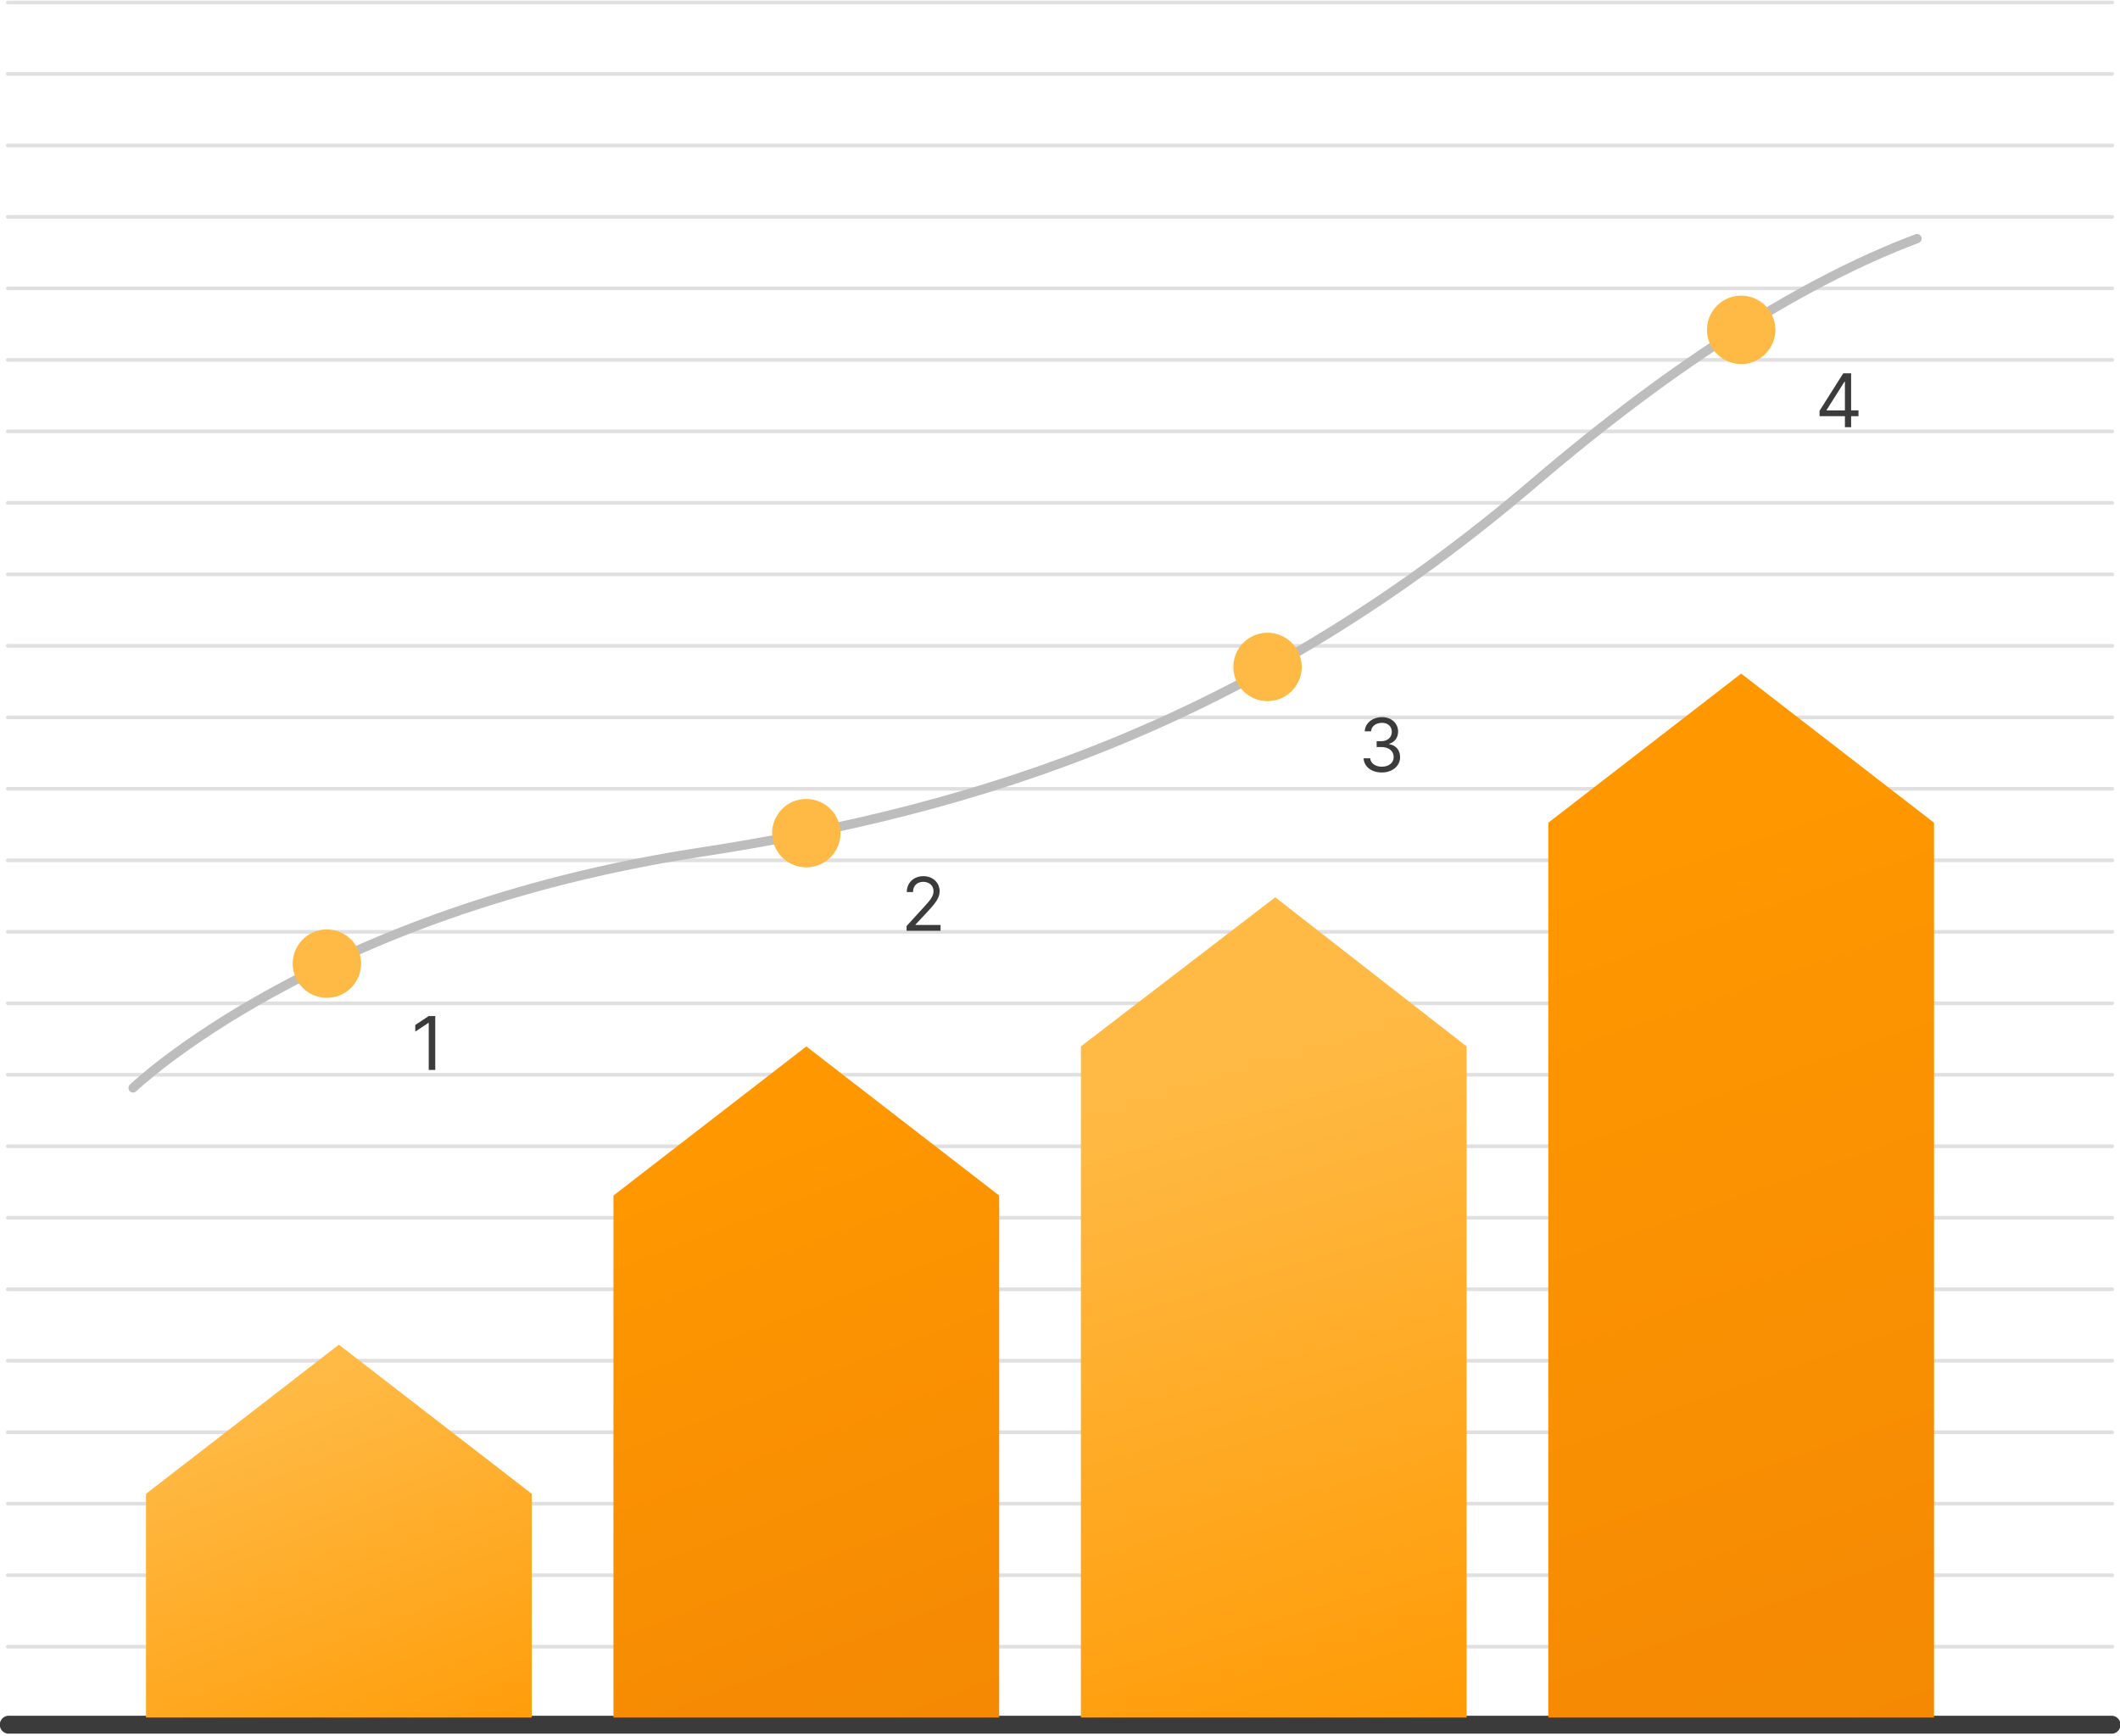 <svg width="458" height="375" fill="none" xmlns="http://www.w3.org/2000/svg"><g clip-path="url(#clip0)"><path d="M1.678 371.152h454.644M1.678 355.715h454.644M1.678 340.278h454.644M1.678 324.828h454.644M1.678 309.392h454.644M1.678 293.941h454.644M1.678 278.505h454.644M1.678 263.055h454.644M1.678 247.618h454.644M1.678 232.168h454.644M1.678 216.731h454.644M1.678 201.294h454.644M1.678 185.844h454.644M1.678 170.408h454.644M1.678 154.958h454.644M1.678 139.521h454.644M1.678 124.071h454.644M1.678 108.634h454.644M1.678 93.184h454.644M1.678 77.747h454.644M1.678 62.297h454.644M1.678 46.86h454.644M1.678 31.424h454.644M1.678 15.974h454.644M1.678.537h454.644" stroke="#E0E0E0" stroke-width=".79" stroke-linecap="round" stroke-linejoin="round"/><path d="M456.389 374.507H1.678a1.942 1.942 0 01-1.718-1.932 1.95 1.95 0 011.718-1.933h454.711a1.943 1.943 0 011.718 1.933 1.947 1.947 0 01-1.718 1.932z" fill="#3B3B3B"/><path d="M114.876 322.694L73.21 290.478l-41.665 32.216v48.324h83.331v-48.324z" fill="url(#paint0_linear)"/><path d="M215.859 258.263l-41.666-32.216-41.666 32.216v112.755h83.332V258.263z" fill="url(#paint1_linear)"/><path d="M316.842 226.047l-41.344-32.216-41.988 32.216v144.97h83.332v-144.97z" fill="url(#paint2_linear)"/><path d="M417.824 177.723l-41.665-32.215-41.666 32.215v193.295h83.331V177.723z" fill="url(#paint3_linear)"/><path d="M28.752 235.014s39.586-38.176 122.541-50.915c60.592-9.289 119.467-28.014 180.233-79.895 30.713-26.242 58.593-43.612 82.62-52.659" stroke="#BDBDBD" stroke-width="2" stroke-linecap="round" stroke-linejoin="round"/><path d="M70.62 215.55a7.383 7.383 0 100-14.766 7.383 7.383 0 000 14.766zm103.573-28.189a7.383 7.383 0 100-14.766 7.383 7.383 0 000 14.766zm99.64-35.907a7.383 7.383 0 100-14.766 7.383 7.383 0 000 14.766zm102.326-72.821a7.382 7.382 0 007.382-7.383 7.382 7.382 0 10-14.765 0 7.383 7.383 0 007.383 7.383z" fill="#FFBA45"/><path d="M94.033 219.482h-1.41l-2.908 1.932v1.432l2.84-1.886h.069v10.159h1.409v-11.637zm101.821-18.42h7.341v-1.25h-5.409v-.09l2.614-2.796c2-2.142 2.591-3.142 2.591-4.432 0-1.795-1.455-3.227-3.5-3.227-2.04 0-3.591 1.386-3.591 3.432h1.341c0-1.324.858-2.205 2.204-2.205 1.262 0 2.228.773 2.228 2 0 1.074-.631 1.87-1.978 3.341l-3.841 4.205v1.022zm102.689-34.191c2.255 0 3.931-1.414 3.931-3.318 0-1.477-.875-2.551-2.34-2.795v-.091c1.176-.358 1.909-1.324 1.909-2.636 0-1.648-1.302-3.114-3.455-3.114-2.011 0-3.682 1.239-3.75 3.068h1.364c.051-1.159 1.153-1.841 2.363-1.841 1.284 0 2.114.779 2.114 1.955 0 1.227-.96 2.022-2.341 2.022h-.932v1.25h.932c1.767 0 2.75.898 2.75 2.182 0 1.233-1.074 2.068-2.568 2.068-1.347 0-2.415-.693-2.5-1.818h-1.432c.085 1.83 1.699 3.068 3.955 3.068zm94.551-76.97h5.478v2.387h1.341V89.9h1.591v-1.25h-1.591v-8h-1.705l-5.114 8.091v1.16zm5.478-1.25h-3.955v-.09l3.864-6.114h.091v6.204z" fill="#3B3B3B"/></g><defs><linearGradient id="paint0_linear" x1="56.069" y1="302.331" x2="92.298" y2="396.441" gradientUnits="userSpaceOnUse"><stop stop-color="#FFBA45"/><stop offset="1" stop-color="#FF9800"/></linearGradient><linearGradient id="paint1_linear" x1="147.145" y1="243.672" x2="203.617" y2="391.85" gradientUnits="userSpaceOnUse"><stop stop-color="#FF9800"/><stop offset="1" stop-color="#F38704"/></linearGradient><linearGradient id="paint2_linear" x1="255.377" y1="232.611" x2="302.425" y2="389.219" gradientUnits="userSpaceOnUse"><stop stop-color="#FFBA45"/><stop offset="1" stop-color="#FF9800"/></linearGradient><linearGradient id="paint3_linear" x1="340.601" y1="172.408" x2="420.482" y2="401.421" gradientUnits="userSpaceOnUse"><stop stop-color="#FF9800"/><stop offset="1" stop-color="#F38704"/></linearGradient><clipPath id="clip0"><path fill="#fff" d="M0 0h458v374.494H0z"/></clipPath></defs></svg>
